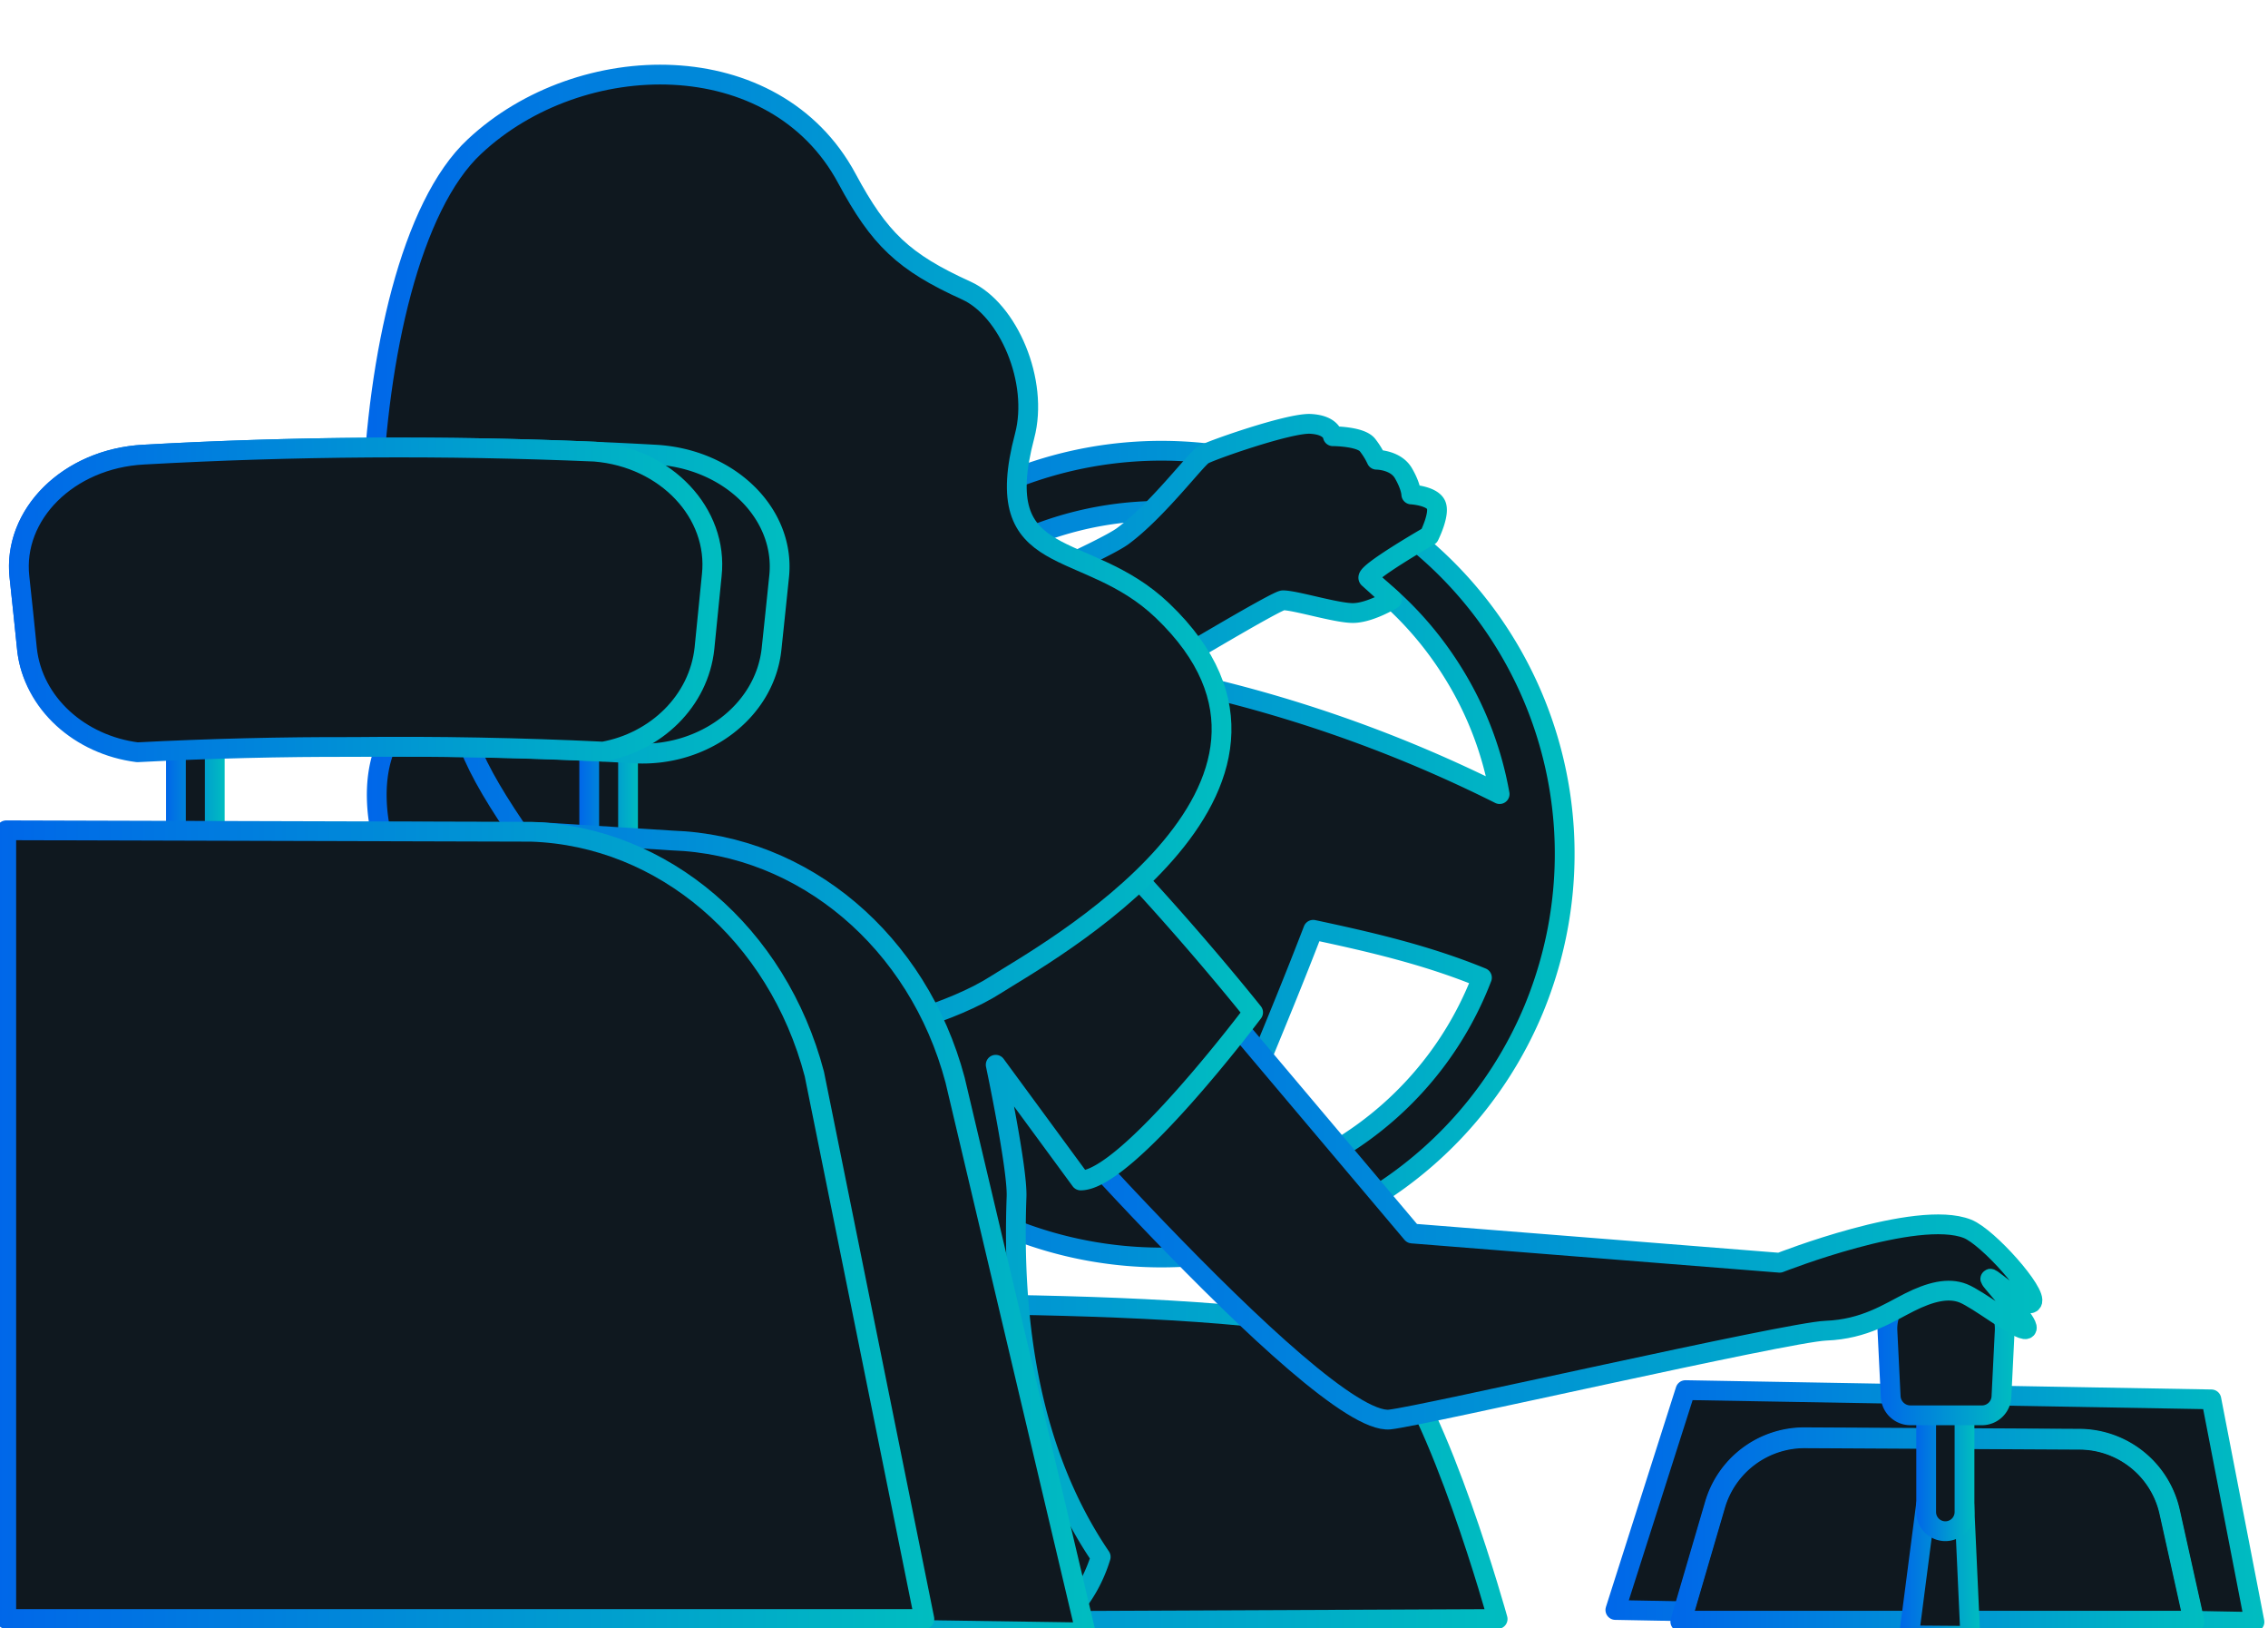 <svg xmlns="http://www.w3.org/2000/svg" xmlns:xlink="http://www.w3.org/1999/xlink" width="573.39" height="411.57" viewBox="0 0 573.39 411.57"><defs><linearGradient id="a" x1="189.18" y1="215.89" x2="398.08" y2="215.89" gradientUnits="userSpaceOnUse"><stop offset="0" stop-color="#0067e9"/><stop offset="1" stop-color="#00bdc0"/></linearGradient><linearGradient id="b" x1="405.9" y1="380.63" x2="572.47" y2="380.63" xlink:href="#a"/><linearGradient id="c" x1="422.48" y1="386.56" x2="557.17" y2="386.56" xlink:href="#a"/><linearGradient id="d" x1="422.32" y1="386.56" x2="557.31" y2="386.56" xlink:href="#a"/><linearGradient id="e" x1="480.14" y1="396.91" x2="500.62" y2="396.91" xlink:href="#a"/><linearGradient id="f" x1="484.47" y1="369.02" x2="499.16" y2="369.02" xlink:href="#a"/><linearGradient id="g" x1="474.63" y1="340.23" x2="509.3" y2="340.23" xlink:href="#a"/><linearGradient id="h" x1="185.43" y1="159.6" x2="365.78" y2="159.6" xlink:href="#a"/><linearGradient id="i" x1="116.84" y1="369.95" x2="381.13" y2="369.95" xlink:href="#a"/><linearGradient id="j" x1="244.7" y1="292.63" x2="516.34" y2="292.63" xlink:href="#a"/><linearGradient id="k" x1="92.75" y1="291.67" x2="319.31" y2="291.67" xlink:href="#a"/><linearGradient id="l" x1="91.54" y1="140.63" x2="311.32" y2="140.63" xlink:href="#a"/><linearGradient id="m" x1="146.46" y1="200.13" x2="161.27" y2="200.13" xlink:href="#a"/><linearGradient id="n" x1="41.98" y1="201.55" x2="56.79" y2="201.55" xlink:href="#a"/><linearGradient id="o" x1="2.28" y1="151.79" x2="199.61" y2="151.79" xlink:href="#a"/><linearGradient id="p" x1="2.28" y1="151.63" x2="182.6" y2="151.63" xlink:href="#a"/><linearGradient id="q" x1="89.95" y1="311.41" x2="276.96" y2="311.41" xlink:href="#a"/><linearGradient id="r" x1="-0.92" y1="309.52" x2="236.2" y2="309.52" xlink:href="#a"/></defs><path d="M395.38,209.38a101.95,101.95,0,1,0-7.63,45.69,104.4,104.4,0,0,0,4.74-14.35A102.09,102.09,0,0,0,395.38,209.38ZM224.27,163.63c36.94-49,112.14-45.32,143.86,7.67a86.71,86.71,0,0,1,11,29.4,342.42,342.42,0,0,0-155.49-36.26Zm-17.16,44.42a300.13,300.13,0,0,1,53.82,1.49c-3.24,27.4-8.79,46.91-12,74.3C218.47,266.94,204.2,241.32,207.11,208.05ZM363,268.15A86.93,86.93,0,0,1,305,302c9.58-24.79,17.44-42.18,27-67,14.73,3.14,28.82,6.42,42.66,12.1A86.43,86.43,0,0,1,363,268.15Z" fill="#0f181f" stroke-linecap="round" stroke-linejoin="round" stroke-width="5" stroke="url(#a)"/><polygon points="569.97 409.93 408.39 406.91 426.11 351.34 559.07 353.68 569.97 409.93" fill="#0f181f" stroke-linecap="round" stroke-linejoin="round" stroke-width="5" stroke="url(#b)"/><path d="M433.6,380.29,425,409.73H554.67l-6.13-27.56a23.51,23.51,0,0,0-22.82-18.41l-69.44-.37A23.5,23.5,0,0,0,433.6,380.29Z" fill="#0f181f" stroke-linecap="round" stroke-linejoin="round" stroke-width="5" stroke="url(#c)"/><path d="M554.81,409.85h-130l8.67-29.59a23.61,23.61,0,0,1,22.66-17h.13l69.44.37a23.61,23.61,0,0,1,22.93,18.5Zm-129.67-.23H554.52l-6.09-27.43a23.28,23.28,0,0,0-22.71-18.31l-69.57-.37a23.51,23.51,0,0,0-22.44,16.81Z" fill="#0f181f" stroke-linecap="round" stroke-linejoin="round" stroke-width="5" stroke="url(#d)"/><polygon points="498.12 413.45 482.64 413.33 486.92 380.36 496.61 380.36 498.12 413.45" fill="#0f181f" stroke-linecap="round" stroke-linejoin="round" stroke-width="5" stroke="url(#e)"/><path d="M491.82,387h0a4.85,4.85,0,0,1-4.85-4.85v-31.1h9.69v31.1A4.85,4.85,0,0,1,491.82,387Z" fill="#0f181f" stroke-linecap="round" stroke-linejoin="round" stroke-width="5" stroke="url(#f)"/><path d="M501,357.71h-18.1A5,5,0,0,1,478,353l-.82-16.59c-.38-7.45,6.37-13.67,14.82-13.67h0c8.45,0,15.19,6.22,14.82,13.67L506,353A4.94,4.94,0,0,1,501,357.71Z" fill="#0f181f" stroke-linecap="round" stroke-linejoin="round" stroke-width="5" stroke="url(#g)"/><path d="M187.93,178.52s87.21-36.62,95.89-43,18.5-19.44,20.38-20.57,21.73-8.1,27.11-7.82,5.66,3.12,5.66,3.12,7.08,0,8.78,2.26a18.82,18.82,0,0,1,2.26,3.68s4.81,0,6.79,3.4,2,5.38,2,5.38,5.09.28,6.23,2.55-1.7,7.92-1.7,7.92S344.74,145,346,146.16l5.93,5.33s-5.65,3.45-9.9,3.45-14.55-3.22-17.66-3.22-101.74,60.4-101.74,60.4Z" fill="#0f181f" stroke-linecap="round" stroke-linejoin="round" stroke-width="5" stroke="url(#h)"/><path d="M197.47,329.93s139.27-3.4,152.85,11.32,28.31,67.94,28.31,67.94l-259.29,1.13Z" fill="#0f181f" stroke-linecap="round" stroke-linejoin="round" stroke-width="5" stroke="url(#i)"/><path d="M247.2,260.82s86,99.83,104.16,97.95c8.27-.87,100.45-22.07,110.26-22.45s15.86-4.53,21.14-7.18,9.82-3.77,13.59-2.26,12.84,8.68,15.48,9.06-4.15-7.17-7.93-11.7,8.31,7.17,9.82,4.9-11.08-16.49-16.3-18.56c-12.82-5.09-47.49,8.57-47.49,8.57L357,311.76,285,226.46Z" fill="#0f181f" stroke-linecap="round" stroke-linejoin="round" stroke-width="5" stroke="url(#j)"/><path d="M251.73,269.11l21.48,29.24c11.7,0,43.6-42.47,43.6-42.47s-49.62-62.55-83.43-82-63.7-15.6-63.7-15.6-31.21,7.8-44.21,11.7c-6.5,1.95-32.35,5.53-30.08,34.41,1.43,18.23,16.39,40.32,17,45.52.81,6.44-.28,50,7.81,92.32a255.52,255.52,0,0,1,4,42.64c-1.87,3-2.08,6.33-.06,10,14.63,26.85,137.49,53.28,154.14-1.37h0c-17.9-26.36-22.44-59.12-21.28-91C257.28,295.33,251.73,269.11,251.73,269.11Z" fill="#0f181f" stroke-linecap="round" stroke-linejoin="round" stroke-width="5" stroke="url(#k)"/><path d="M214.1,45.09c8.23,15.32,14.33,21.14,30.19,28.34,10.65,4.83,18.39,23,14.76,36.72-9.19,34.68,15.34,25.52,34.84,44.17,47,44.92-30.9,87.33-42,94.48s-30.14,12.05-37.54,13.13c-22.31,3.22-54.08-10.59-72.49-36.25s-24.29-34.8-27.18-51.53-21.79-14.67-20.54-48C95.45,90.08,103.81,52,120,37,146.74,12,195.84,11.13,214.1,45.09Z" fill="#0f181f" stroke-linecap="round" stroke-linejoin="round" stroke-width="5" stroke="url(#l)"/><rect x="148.96" y="171.44" width="9.82" height="57.38" fill="#0f181f" stroke-linecap="round" stroke-linejoin="round" stroke-width="5" stroke="url(#m)"/><rect x="44.48" y="172.86" width="9.82" height="57.38" fill="#0f181f" stroke-linecap="round" stroke-linejoin="round" stroke-width="5" stroke="url(#n)"/><path d="M160.43,190.42q-30.39-1.69-60.86-1.66c-19.38,0-38.84-2.15-58.2-1.07-17.38,1-32.78-7.81-34.54-23.56Q5.89,155,4.92,145.85C3.17,130.11,17.21,116,36.31,114.9a1161.19,1161.19,0,0,1,129.26,0c19.11,1,33.15,15.21,31.39,30.95q-.94,9.14-1.91,18.28C193.3,179.88,177.82,191.38,160.43,190.42Z" fill="#0f181f" stroke-linecap="round" stroke-linejoin="round" stroke-width="5" stroke="url(#o)"/><path d="M150.38,114.15q-57-2.43-114.07.75c-19.1,1-33.14,15.21-31.39,30.95q1,9.14,1.91,18.28c1.53,13.68,13.41,24.15,27.9,26q27.33-1.42,54.69-1.34,31.55-.35,63.07,1.17c13.39-2.43,24.18-12.76,25.61-26.11q.93-9.24,1.85-18.49C181.63,129.75,168.47,115.64,150.38,114.15Z" fill="#0f181f" stroke-linecap="round" stroke-linejoin="round" stroke-width="5" stroke="url(#p)"/><path d="M274.46,412.58l-182-2.65.79-199.7,43.35.09,33.33,2.11c33.35,1.12,62.24,25.57,71.53,60.54Z" fill="#0f181f" stroke-linecap="round" stroke-linejoin="round" stroke-width="5" stroke="url(#q)"/><path d="M233.7,409.19,205.88,271.44c-9.3-35.37-38.19-60.09-71.54-61.22L1.58,209.85V409.19Z" fill="#0f181f" stroke-linecap="round" stroke-linejoin="round" stroke-width="5" stroke="url(#r)"/></svg>